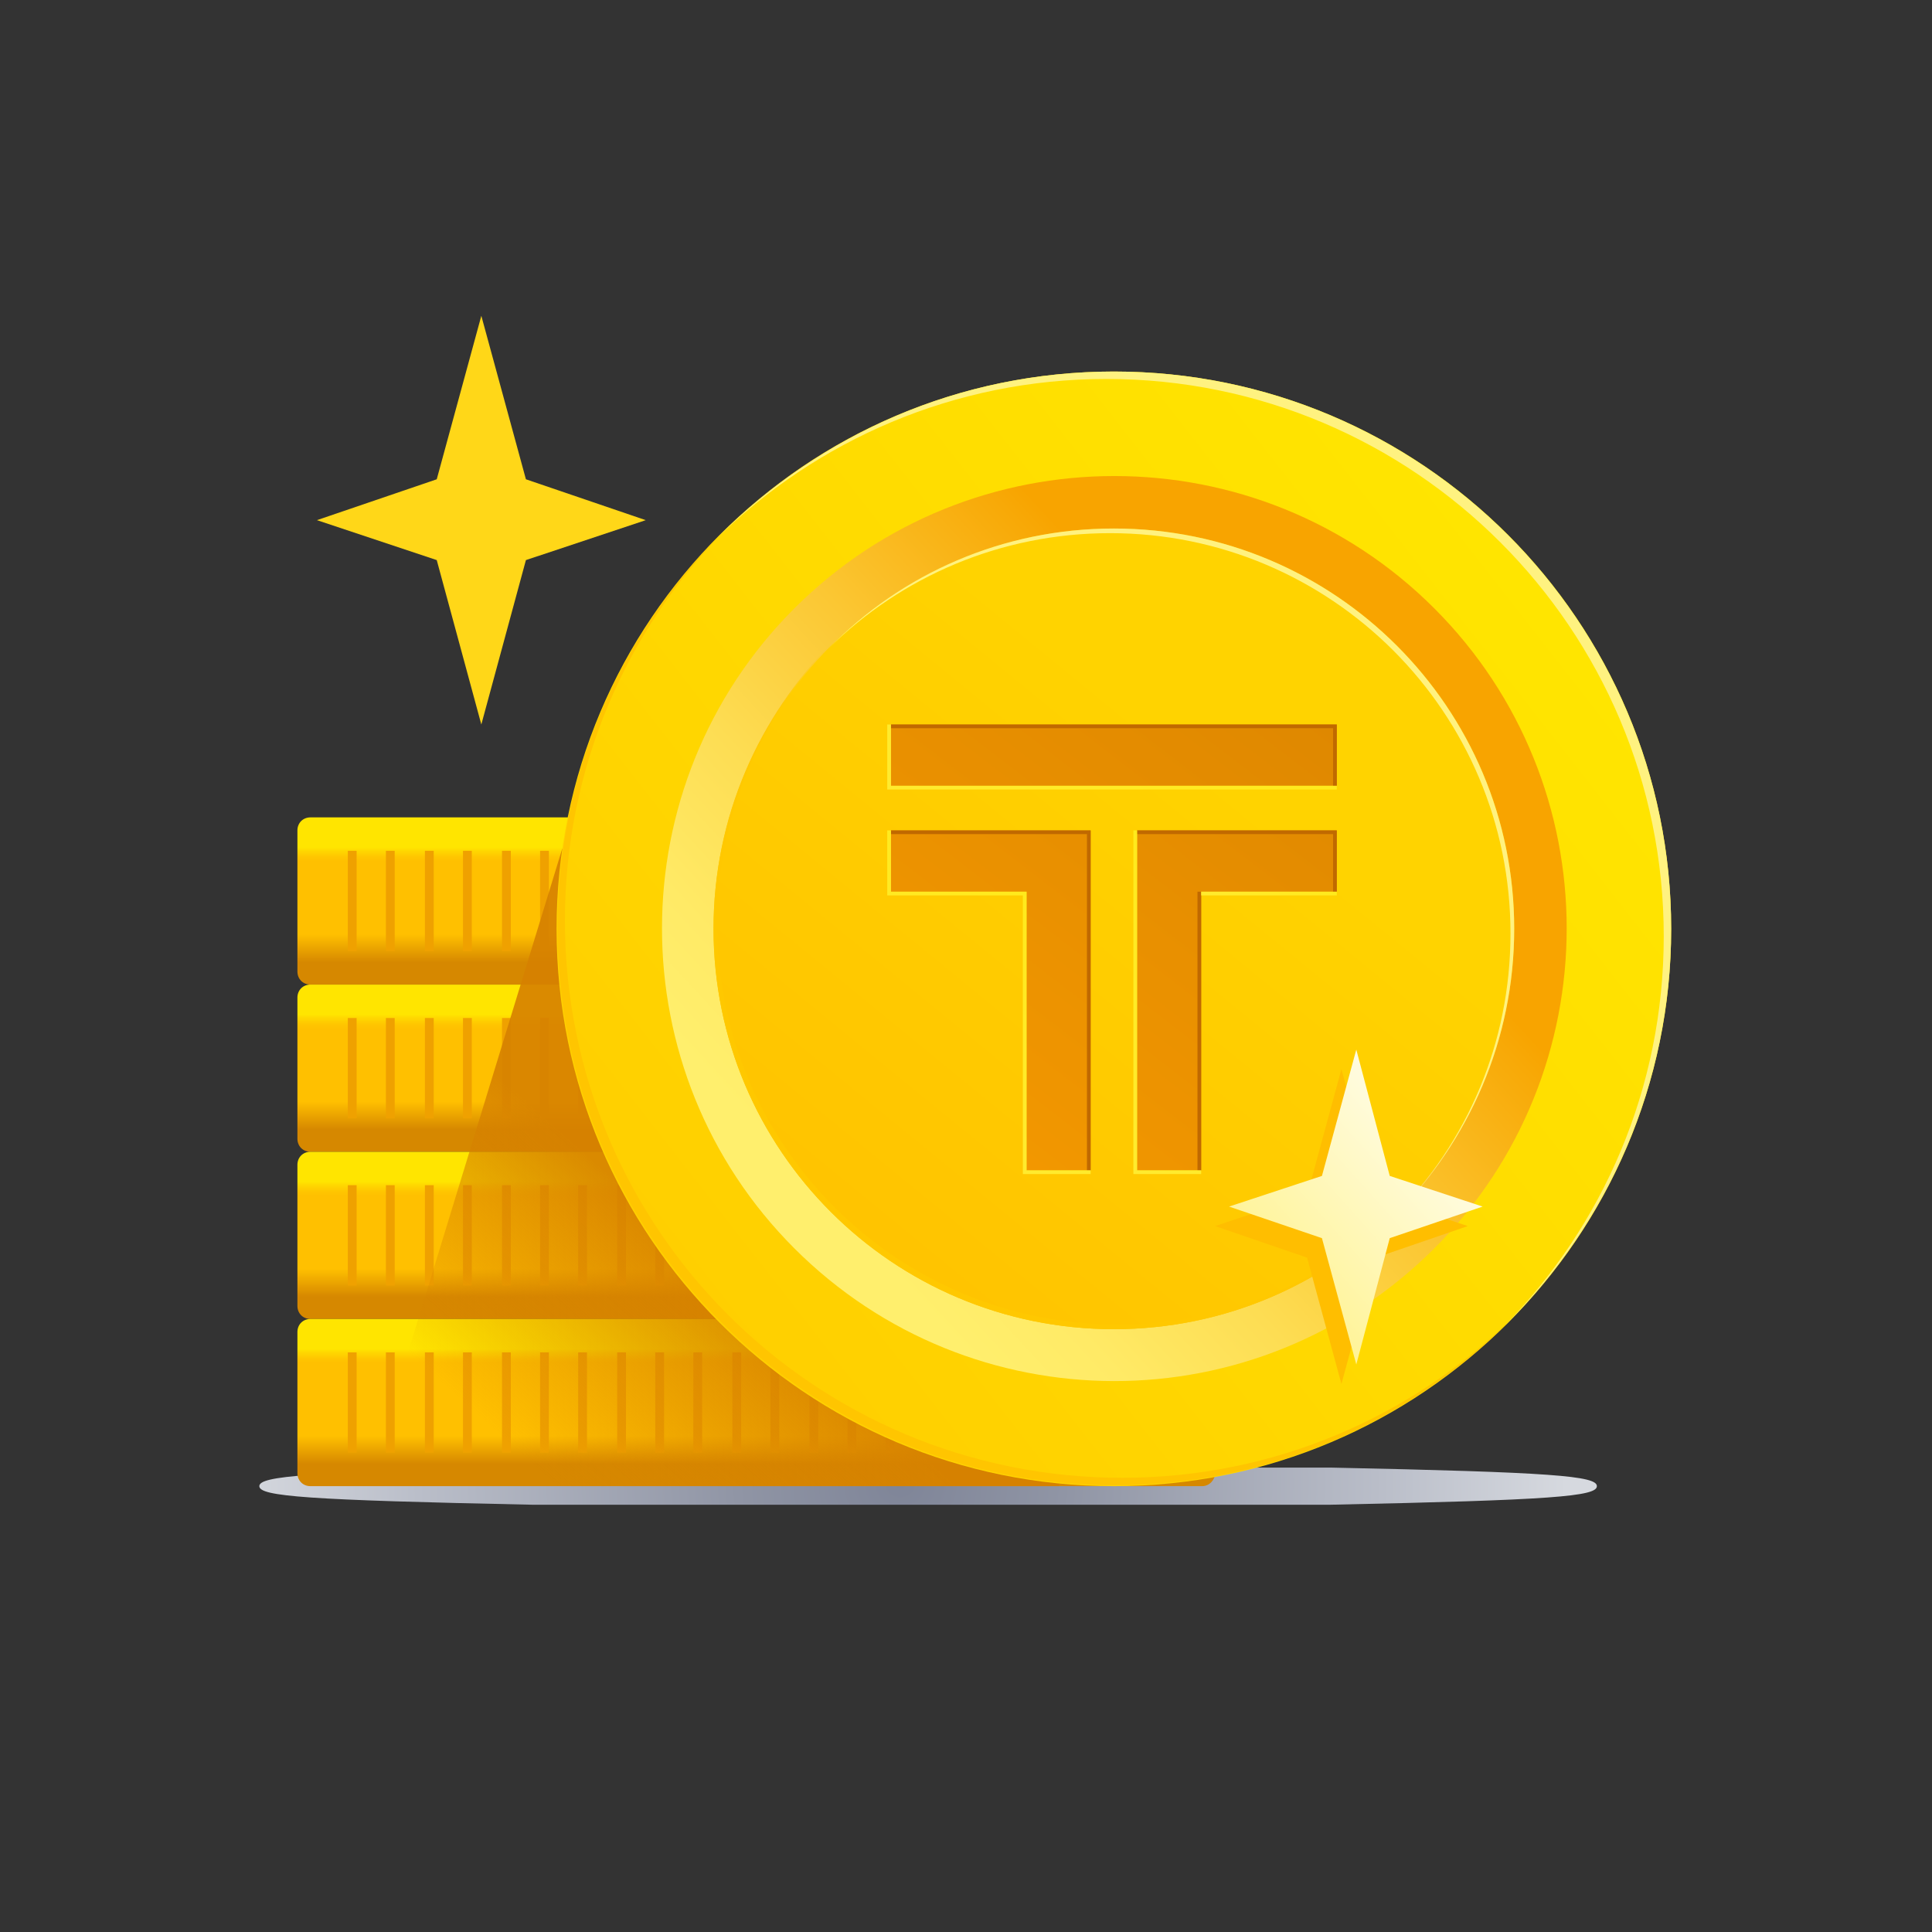 <svg width="52" height="52" viewBox="0 0 52 52" fill="none" xmlns="http://www.w3.org/2000/svg">
<rect x="0" y="0" width="52" height="52" fill="#333333" stroke="none"/>
<path d="M6.98 40C6.98 39.725 8.255 39.625 14.33 39.5H35.805C41.805 39.625 42.98 39.725 42.98 40C42.98 40.275 41.805 40.375 35.805 40.5H14.33C8.255 40.375 6.98 40.275 6.98 40Z" fill="url(#paint0_radial_10_3283)"/>
<path d="M32.355 26.5H8.355C8.155 26.5 8.005 26.35 8.005 26.15V22.35C8.005 22.15 8.155 22 8.355 22H32.355C32.555 22 32.705 22.15 32.705 22.35V26.15C32.705 26.325 32.555 26.5 32.355 26.5Z" fill="url(#paint1_linear_10_3283)"/>
<path d="M9.48 22.9V25.6" stroke="#EFA100" stroke-width="0.237" stroke-miterlimit="10"/>
<path d="M10.505 22.9V25.6" stroke="#EFA100" stroke-width="0.237" stroke-miterlimit="10"/>
<path d="M11.555 22.9V25.6" stroke="#EFA100" stroke-width="0.237" stroke-miterlimit="10"/>
<path d="M12.58 22.9V25.6" stroke="#EFA100" stroke-width="0.237" stroke-miterlimit="10"/>
<path d="M13.63 22.9V25.6" stroke="#EFA100" stroke-width="0.237" stroke-miterlimit="10"/>
<path d="M14.655 22.9V25.6" stroke="#EFA100" stroke-width="0.237" stroke-miterlimit="10"/>
<path d="M15.68 22.9V25.6" stroke="#EFA100" stroke-width="0.237" stroke-miterlimit="10"/>
<path d="M16.73 22.9V25.6" stroke="#EFA100" stroke-width="0.237" stroke-miterlimit="10"/>
<path d="M17.755 22.9V25.6" stroke="#EFA100" stroke-width="0.237" stroke-miterlimit="10"/>
<path d="M18.78 22.9V25.6" stroke="#EFA100" stroke-width="0.237" stroke-miterlimit="10"/>
<path d="M19.83 22.9V25.6" stroke="#EFA100" stroke-width="0.237" stroke-miterlimit="10"/>
<path d="M20.855 22.9V25.6" stroke="#EFA100" stroke-width="0.237" stroke-miterlimit="10"/>
<path d="M21.905 22.9V25.6" stroke="#EFA100" stroke-width="0.237" stroke-miterlimit="10"/>
<path d="M22.93 22.9V25.6" stroke="#EFA100" stroke-width="0.237" stroke-miterlimit="10"/>
<path d="M23.955 22.9V25.6" stroke="#EFA100" stroke-width="0.237" stroke-miterlimit="10"/>
<path d="M25.005 22.9V25.6" stroke="#EFA100" stroke-width="0.237" stroke-miterlimit="10"/>
<path d="M26.03 22.9V25.6" stroke="#EFA100" stroke-width="0.237" stroke-miterlimit="10"/>
<path d="M27.055 22.9V25.6" stroke="#EFA100" stroke-width="0.237" stroke-miterlimit="10"/>
<path d="M28.105 22.9V25.6" stroke="#EFA100" stroke-width="0.237" stroke-miterlimit="10"/>
<path d="M29.13 22.9V25.6" stroke="#EFA100" stroke-width="0.237" stroke-miterlimit="10"/>
<path d="M30.18 22.9V25.6" stroke="#EFA100" stroke-width="0.237" stroke-miterlimit="10"/>
<path d="M31.205 22.9V25.6" stroke="#EFA100" stroke-width="0.237" stroke-miterlimit="10"/>
<path d="M32.355 31H8.355C8.155 31 8.005 30.85 8.005 30.65V26.85C8.005 26.65 8.155 26.5 8.355 26.5H32.355C32.555 26.5 32.705 26.65 32.705 26.85V30.65C32.705 30.825 32.555 31 32.355 31Z" fill="url(#paint2_linear_10_3283)"/>
<path d="M9.48 27.4V30.1" stroke="#EFA100" stroke-width="0.237" stroke-miterlimit="10"/>
<path d="M10.505 27.4V30.1" stroke="#EFA100" stroke-width="0.237" stroke-miterlimit="10"/>
<path d="M11.555 27.4V30.1" stroke="#EFA100" stroke-width="0.237" stroke-miterlimit="10"/>
<path d="M12.58 27.4V30.1" stroke="#EFA100" stroke-width="0.237" stroke-miterlimit="10"/>
<path d="M13.63 27.4V30.1" stroke="#EFA100" stroke-width="0.237" stroke-miterlimit="10"/>
<path d="M14.655 27.4V30.1" stroke="#EFA100" stroke-width="0.237" stroke-miterlimit="10"/>
<path d="M15.68 27.4V30.1" stroke="#EFA100" stroke-width="0.237" stroke-miterlimit="10"/>
<path d="M16.73 27.4V30.1" stroke="#EFA100" stroke-width="0.237" stroke-miterlimit="10"/>
<path d="M17.755 27.4V30.1" stroke="#EFA100" stroke-width="0.237" stroke-miterlimit="10"/>
<path d="M18.78 27.4V30.1" stroke="#EFA100" stroke-width="0.237" stroke-miterlimit="10"/>
<path d="M19.83 27.4V30.1" stroke="#EFA100" stroke-width="0.237" stroke-miterlimit="10"/>
<path d="M20.855 27.4V30.1" stroke="#EFA100" stroke-width="0.237" stroke-miterlimit="10"/>
<path d="M21.905 27.4V30.1" stroke="#EFA100" stroke-width="0.237" stroke-miterlimit="10"/>
<path d="M22.93 27.4V30.1" stroke="#EFA100" stroke-width="0.237" stroke-miterlimit="10"/>
<path d="M23.955 27.4V30.1" stroke="#EFA100" stroke-width="0.237" stroke-miterlimit="10"/>
<path d="M25.005 27.4V30.1" stroke="#EFA100" stroke-width="0.237" stroke-miterlimit="10"/>
<path d="M26.03 27.4V30.1" stroke="#EFA100" stroke-width="0.237" stroke-miterlimit="10"/>
<path d="M27.055 27.4V30.1" stroke="#EFA100" stroke-width="0.237" stroke-miterlimit="10"/>
<path d="M28.105 27.4V30.1" stroke="#EFA100" stroke-width="0.237" stroke-miterlimit="10"/>
<path d="M29.13 27.4V30.1" stroke="#EFA100" stroke-width="0.237" stroke-miterlimit="10"/>
<path d="M30.18 27.4V30.1" stroke="#EFA100" stroke-width="0.237" stroke-miterlimit="10"/>
<path d="M31.205 27.4V30.1" stroke="#EFA100" stroke-width="0.237" stroke-miterlimit="10"/>
<path d="M32.355 35.5H8.355C8.155 35.5 8.005 35.35 8.005 35.15V31.35C8.005 31.15 8.155 31 8.355 31H32.355C32.555 31 32.705 31.15 32.705 31.35V35.15C32.705 35.325 32.555 35.5 32.355 35.5Z" fill="url(#paint3_linear_10_3283)"/>
<path d="M9.48 31.9V34.6" stroke="#EFA100" stroke-width="0.237" stroke-miterlimit="10"/>
<path d="M10.505 31.9V34.6" stroke="#EFA100" stroke-width="0.237" stroke-miterlimit="10"/>
<path d="M11.555 31.9V34.6" stroke="#EFA100" stroke-width="0.237" stroke-miterlimit="10"/>
<path d="M12.58 31.9V34.6" stroke="#EFA100" stroke-width="0.237" stroke-miterlimit="10"/>
<path d="M13.63 31.9V34.6" stroke="#EFA100" stroke-width="0.237" stroke-miterlimit="10"/>
<path d="M14.655 31.9V34.6" stroke="#EFA100" stroke-width="0.237" stroke-miterlimit="10"/>
<path d="M15.68 31.9V34.6" stroke="#EFA100" stroke-width="0.237" stroke-miterlimit="10"/>
<path d="M16.73 31.9V34.6" stroke="#EFA100" stroke-width="0.237" stroke-miterlimit="10"/>
<path d="M17.755 31.9V34.6" stroke="#EFA100" stroke-width="0.237" stroke-miterlimit="10"/>
<path d="M18.78 31.9V34.6" stroke="#EFA100" stroke-width="0.237" stroke-miterlimit="10"/>
<path d="M19.83 31.9V34.6" stroke="#EFA100" stroke-width="0.237" stroke-miterlimit="10"/>
<path d="M20.855 31.9V34.6" stroke="#EFA100" stroke-width="0.237" stroke-miterlimit="10"/>
<path d="M21.905 31.9V34.6" stroke="#EFA100" stroke-width="0.237" stroke-miterlimit="10"/>
<path d="M22.93 31.9V34.6" stroke="#EFA100" stroke-width="0.237" stroke-miterlimit="10"/>
<path d="M23.955 31.9V34.6" stroke="#EFA100" stroke-width="0.237" stroke-miterlimit="10"/>
<path d="M25.005 31.9V34.6" stroke="#EFA100" stroke-width="0.237" stroke-miterlimit="10"/>
<path d="M26.03 31.9V34.6" stroke="#EFA100" stroke-width="0.237" stroke-miterlimit="10"/>
<path d="M27.055 31.9V34.6" stroke="#EFA100" stroke-width="0.237" stroke-miterlimit="10"/>
<path d="M28.105 31.9V34.6" stroke="#EFA100" stroke-width="0.237" stroke-miterlimit="10"/>
<path d="M29.13 31.9V34.6" stroke="#EFA100" stroke-width="0.237" stroke-miterlimit="10"/>
<path d="M30.18 31.9V34.6" stroke="#EFA100" stroke-width="0.237" stroke-miterlimit="10"/>
<path d="M31.205 31.9V34.6" stroke="#EFA100" stroke-width="0.237" stroke-miterlimit="10"/>
<path d="M32.355 40H8.355C8.155 40 8.005 39.85 8.005 39.65V35.85C8.005 35.65 8.155 35.5 8.355 35.5H32.355C32.555 35.5 32.705 35.65 32.705 35.85V39.65C32.705 39.825 32.555 40 32.355 40Z" fill="url(#paint4_linear_10_3283)"/>
<path d="M9.48 36.4V39.1" stroke="#EFA100" stroke-width="0.237" stroke-miterlimit="10"/>
<path d="M10.505 36.4V39.1" stroke="#EFA100" stroke-width="0.237" stroke-miterlimit="10"/>
<path d="M11.555 36.4V39.1" stroke="#EFA100" stroke-width="0.237" stroke-miterlimit="10"/>
<path d="M12.58 36.4V39.1" stroke="#EFA100" stroke-width="0.237" stroke-miterlimit="10"/>
<path d="M13.63 36.4V39.1" stroke="#EFA100" stroke-width="0.237" stroke-miterlimit="10"/>
<path d="M14.655 36.4V39.1" stroke="#EFA100" stroke-width="0.237" stroke-miterlimit="10"/>
<path d="M15.68 36.4V39.1" stroke="#EFA100" stroke-width="0.237" stroke-miterlimit="10"/>
<path d="M16.73 36.4V39.1" stroke="#EFA100" stroke-width="0.237" stroke-miterlimit="10"/>
<path d="M17.755 36.4V39.1" stroke="#EFA100" stroke-width="0.237" stroke-miterlimit="10"/>
<path d="M18.78 36.4V39.1" stroke="#EFA100" stroke-width="0.237" stroke-miterlimit="10"/>
<path d="M19.83 36.4V39.1" stroke="#EFA100" stroke-width="0.237" stroke-miterlimit="10"/>
<path d="M20.855 36.4V39.1" stroke="#EFA100" stroke-width="0.237" stroke-miterlimit="10"/>
<path d="M21.905 36.4V39.1" stroke="#EFA100" stroke-width="0.237" stroke-miterlimit="10"/>
<path d="M22.93 36.4V39.1" stroke="#EFA100" stroke-width="0.237" stroke-miterlimit="10"/>
<path d="M23.955 36.4V39.1" stroke="#EFA100" stroke-width="0.237" stroke-miterlimit="10"/>
<path d="M25.005 36.4V39.1" stroke="#EFA100" stroke-width="0.237" stroke-miterlimit="10"/>
<path d="M26.03 36.4V39.1" stroke="#EFA100" stroke-width="0.237" stroke-miterlimit="10"/>
<path d="M27.055 36.4V39.1" stroke="#EFA100" stroke-width="0.237" stroke-miterlimit="10"/>
<path d="M28.105 36.4V39.1" stroke="#EFA100" stroke-width="0.237" stroke-miterlimit="10"/>
<path d="M29.13 36.4V39.1" stroke="#EFA100" stroke-width="0.237" stroke-miterlimit="10"/>
<path d="M30.18 36.4V39.1" stroke="#EFA100" stroke-width="0.237" stroke-miterlimit="10"/>
<path d="M31.205 36.4V39.1" stroke="#EFA100" stroke-width="0.237" stroke-miterlimit="10"/>
<path d="M28.505 40H9.88L15.13 22.85H28.505V40Z" fill="url(#paint5_linear_10_3283)"/>
<path d="M29.98 40C38.264 40 44.98 33.284 44.98 25C44.98 16.716 38.264 10 29.98 10C21.696 10 14.98 16.716 14.98 25C14.98 33.284 21.696 40 29.98 40Z" fill="url(#paint6_linear_10_3283)"/>
<path d="M37.43 32.425C33.33 36.525 26.655 36.525 22.555 32.425C18.455 28.325 18.455 21.65 22.555 17.55C26.655 13.45 33.33 13.45 37.43 17.55C41.53 21.65 41.53 28.325 37.43 32.425ZM38.605 33.6C43.355 28.85 43.355 21.125 38.605 16.375C33.855 11.625 26.13 11.625 21.38 16.375C16.63 21.125 16.63 28.85 21.38 33.6C26.13 38.35 33.83 38.375 38.605 33.6Z" fill="url(#paint7_linear_10_3283)"/>
<path d="M29.98 35.775C35.931 35.775 40.755 30.951 40.755 25C40.755 19.049 35.931 14.225 29.98 14.225C24.029 14.225 19.205 19.049 19.205 25C19.205 30.951 24.029 35.775 29.98 35.775Z" fill="url(#paint8_linear_10_3283)"/>
<path d="M44.98 25C44.98 16.725 38.255 10 29.98 10C25.78 10 22.005 11.725 19.28 14.5C21.98 11.85 25.68 10.2 29.78 10.2C38.055 10.2 44.78 16.925 44.78 25.2C44.78 29.3 43.13 33 40.48 35.7C43.255 32.975 44.98 29.2 44.98 25Z" fill="url(#paint9_linear_10_3283)"/>
<path d="M15.205 24.775C15.205 20.675 16.855 16.975 19.505 14.275C16.73 17 15.005 20.775 15.005 24.975C15.005 33.25 21.73 39.975 30.005 39.975C34.205 39.975 37.98 38.25 40.705 35.475C38.005 38.125 34.305 39.775 30.205 39.775C21.905 39.775 15.205 33.075 15.205 24.775Z" fill="#FFC500"/>
<path d="M40.755 25C40.755 19.05 35.93 14.225 29.98 14.225C26.98 14.225 24.255 15.45 22.305 17.45C24.255 15.525 26.93 14.35 29.88 14.35C35.83 14.35 40.655 19.175 40.655 25.125C40.655 28.075 39.48 30.75 37.555 32.7C39.53 30.725 40.755 28 40.755 25Z" fill="url(#paint10_linear_10_3283)"/>
<path d="M19.205 25C19.205 30.95 24.03 35.775 29.98 35.775C32.98 35.775 35.705 34.55 37.655 32.55C35.705 34.475 33.03 35.65 30.08 35.65C24.13 35.65 19.305 30.825 19.305 24.875C19.305 21.925 20.48 19.25 22.405 17.3C20.43 19.275 19.205 21.975 19.205 25Z" fill="#FFC800"/>
<path d="M14.155 15.075L17.38 14L14.155 12.9L12.955 8.5L11.755 12.9L8.53 14L11.755 15.075L12.955 19.5L14.155 15.075Z" fill="#FFD718"/>
<path d="M37.03 33.85L39.505 33L37.03 32.175L36.105 28.775L35.18 32.175L32.705 33L35.18 33.85L36.105 37.25L37.03 33.85Z" fill="url(#paint11_linear_10_3283)"/>
<path d="M37.405 33.325L39.905 32.475L37.405 31.65L36.505 28.25L35.58 31.65L33.08 32.475L35.58 33.325L36.505 36.725L37.405 33.325Z" fill="url(#paint12_linear_10_3283)"/>
<path d="M35.98 19.5H23.98V21.15H35.98V19.5Z" fill="url(#paint13_linear_10_3283)"/>
<path d="M35.98 22.35H30.605V31.5H32.33V24H35.98V22.35Z" fill="url(#paint14_linear_10_3283)"/>
<path d="M23.98 22.35V24H27.63V31.5H29.355V22.35H23.98Z" fill="url(#paint15_linear_10_3283)"/>
<path d="M23.98 19.5V19.6H35.88V21.15H35.98V19.5H23.98Z" fill="#C06900"/>
<path d="M30.605 22.45H35.88V24H35.98V22.35H30.605V22.45Z" fill="#C06900"/>
<path d="M23.98 22.45H29.255V31.5H29.355V22.35H23.98V22.45Z" fill="#C06900"/>
<path d="M32.33 24H32.23V31.5H32.33V24Z" fill="#C06900"/>
<path d="M23.98 21.15V19.5H23.88V21.25H35.98V21.15H23.98Z" fill="url(#paint16_linear_10_3283)"/>
<path d="M30.605 22.35H30.505V31.6H32.33V31.5H30.605V22.35Z" fill="url(#paint17_linear_10_3283)"/>
<path d="M27.63 24H23.98V22.35H23.88V24.1H27.53V31.6H29.355V31.5H27.63V24Z" fill="url(#paint18_linear_10_3283)"/>
<path d="M35.98 24H32.33V24.1H35.98V24Z" fill="url(#paint19_linear_10_3283)"/>
<defs>
<radialGradient id="paint0_radial_10_3283" cx="0" cy="0" r="1" gradientUnits="userSpaceOnUse" gradientTransform="translate(24.23 39.939) scale(18.04 15.968)">
<stop stop-color="#7F8598"/>
<stop offset="0.245" stop-color="#9095A5"/>
<stop offset="0.724" stop-color="#BABEC9"/>
<stop offset="1" stop-color="#D6D9DF"/>
</radialGradient>
<linearGradient id="paint1_linear_10_3283" x1="20.342" y1="21.89" x2="20.342" y2="25.985" gradientUnits="userSpaceOnUse">
<stop offset="0.224" stop-color="#FFE500"/>
<stop offset="0.248" stop-color="#FFD700"/>
<stop offset="0.287" stop-color="#FFC600"/>
<stop offset="0.317" stop-color="#FFC000"/>
<stop offset="0.796" stop-color="#FFC000"/>
<stop offset="0.98" stop-color="#D68800"/>
</linearGradient>
<linearGradient id="paint2_linear_10_3283" x1="20.342" y1="26.39" x2="20.342" y2="30.485" gradientUnits="userSpaceOnUse">
<stop offset="0.224" stop-color="#FFE500"/>
<stop offset="0.248" stop-color="#FFD700"/>
<stop offset="0.287" stop-color="#FFC600"/>
<stop offset="0.317" stop-color="#FFC000"/>
<stop offset="0.796" stop-color="#FFC000"/>
<stop offset="0.98" stop-color="#D68800"/>
</linearGradient>
<linearGradient id="paint3_linear_10_3283" x1="20.342" y1="30.89" x2="20.342" y2="34.985" gradientUnits="userSpaceOnUse">
<stop offset="0.224" stop-color="#FFE500"/>
<stop offset="0.248" stop-color="#FFD700"/>
<stop offset="0.287" stop-color="#FFC600"/>
<stop offset="0.317" stop-color="#FFC000"/>
<stop offset="0.796" stop-color="#FFC000"/>
<stop offset="0.98" stop-color="#D68800"/>
</linearGradient>
<linearGradient id="paint4_linear_10_3283" x1="20.342" y1="35.39" x2="20.342" y2="39.485" gradientUnits="userSpaceOnUse">
<stop offset="0.224" stop-color="#FFE500"/>
<stop offset="0.248" stop-color="#FFD700"/>
<stop offset="0.287" stop-color="#FFC600"/>
<stop offset="0.317" stop-color="#FFC000"/>
<stop offset="0.796" stop-color="#FFC000"/>
<stop offset="0.98" stop-color="#D68800"/>
</linearGradient>
<linearGradient id="paint5_linear_10_3283" x1="14.521" y1="39.562" x2="19.287" y2="34.242" gradientUnits="userSpaceOnUse">
<stop stop-color="#D68100" stop-opacity="0"/>
<stop offset="1" stop-color="#D68100" stop-opacity="0.9"/>
</linearGradient>
<linearGradient id="paint6_linear_10_3283" x1="41.721" y1="15.822" x2="7.531" y2="42.529" gradientUnits="userSpaceOnUse">
<stop offset="0.009" stop-color="#FFE500"/>
<stop offset="1" stop-color="#FFC500"/>
</linearGradient>
<linearGradient id="paint7_linear_10_3283" x1="22.109" y1="32.274" x2="34.58" y2="20.739" gradientUnits="userSpaceOnUse">
<stop stop-color="#FFEF6D"/>
<stop offset="0.156" stop-color="#FFEA66"/>
<stop offset="0.384" stop-color="#FDDD53"/>
<stop offset="0.655" stop-color="#FBC733"/>
<stop offset="0.957" stop-color="#F8A907"/>
<stop offset="1" stop-color="#F8A400"/>
</linearGradient>
<linearGradient id="paint8_linear_10_3283" x1="33.178" y1="21.082" x2="19.528" y2="37.775" gradientUnits="userSpaceOnUse">
<stop stop-color="#FFD300"/>
<stop offset="1" stop-color="#FFBE00"/>
</linearGradient>
<linearGradient id="paint9_linear_10_3283" x1="41.014" y1="14.3" x2="28.054" y2="26.86" gradientUnits="userSpaceOnUse">
<stop stop-color="#FFF280"/>
<stop offset="1" stop-color="#FFF280"/>
</linearGradient>
<linearGradient id="paint10_linear_10_3283" x1="22.302" y1="23.441" x2="40.761" y2="23.441" gradientUnits="userSpaceOnUse">
<stop stop-color="#FFF280"/>
<stop offset="1" stop-color="#FFF280"/>
</linearGradient>
<linearGradient id="paint11_linear_10_3283" x1="30.933" y1="38.679" x2="33.985" y2="35.334" gradientUnits="userSpaceOnUse">
<stop stop-color="#FFD300"/>
<stop offset="1" stop-color="#FFBE00"/>
</linearGradient>
<linearGradient id="paint12_linear_10_3283" x1="32.03" y1="36.479" x2="40.216" y2="29.143" gradientUnits="userSpaceOnUse">
<stop stop-color="#FFEF6D"/>
<stop offset="1" stop-color="white"/>
</linearGradient>
<linearGradient id="paint13_linear_10_3283" x1="32.576" y1="16.947" x2="20.937" y2="32.077" gradientUnits="userSpaceOnUse">
<stop stop-color="#DF8800"/>
<stop offset="1" stop-color="#F89C00"/>
</linearGradient>
<linearGradient id="paint14_linear_10_3283" x1="36.703" y1="20.122" x2="25.064" y2="35.252" gradientUnits="userSpaceOnUse">
<stop stop-color="#DF8800"/>
<stop offset="1" stop-color="#F89C00"/>
</linearGradient>
<linearGradient id="paint15_linear_10_3283" x1="33.679" y1="17.795" x2="22.04" y2="32.926" gradientUnits="userSpaceOnUse">
<stop stop-color="#DF8800"/>
<stop offset="1" stop-color="#F89C00"/>
</linearGradient>
<linearGradient id="paint16_linear_10_3283" x1="38.775" y1="8.873" x2="-0.007" y2="59.29" gradientUnits="userSpaceOnUse">
<stop stop-color="#FFE800"/>
<stop offset="0.277" stop-color="#FFEB2C"/>
<stop offset="0.603" stop-color="#FFEF59"/>
<stop offset="0.855" stop-color="#FFF176"/>
<stop offset="1" stop-color="#FFF280"/>
</linearGradient>
<linearGradient id="paint17_linear_10_3283" x1="40.276" y1="15.462" x2="1.807" y2="65.472" gradientUnits="userSpaceOnUse">
<stop stop-color="#FFE800"/>
<stop offset="0.277" stop-color="#FFEB2C"/>
<stop offset="0.603" stop-color="#FFEF59"/>
<stop offset="0.855" stop-color="#FFF176"/>
<stop offset="1" stop-color="#FFF280"/>
</linearGradient>
<linearGradient id="paint18_linear_10_3283" x1="34.112" y1="17.218" x2="2.468" y2="58.355" gradientUnits="userSpaceOnUse">
<stop stop-color="#FFE800"/>
<stop offset="0.277" stop-color="#FFEB2C"/>
<stop offset="0.603" stop-color="#FFEF59"/>
<stop offset="0.855" stop-color="#FFF176"/>
<stop offset="1" stop-color="#FFF280"/>
</linearGradient>
<linearGradient id="paint19_linear_10_3283" x1="37.01" y1="20.339" x2="25.054" y2="35.882" gradientUnits="userSpaceOnUse">
<stop stop-color="#FFE800"/>
<stop offset="0.277" stop-color="#FFEB2C"/>
<stop offset="0.603" stop-color="#FFEF59"/>
<stop offset="0.855" stop-color="#FFF176"/>
<stop offset="1" stop-color="#FFF280"/>
</linearGradient>
</defs>
</svg>
